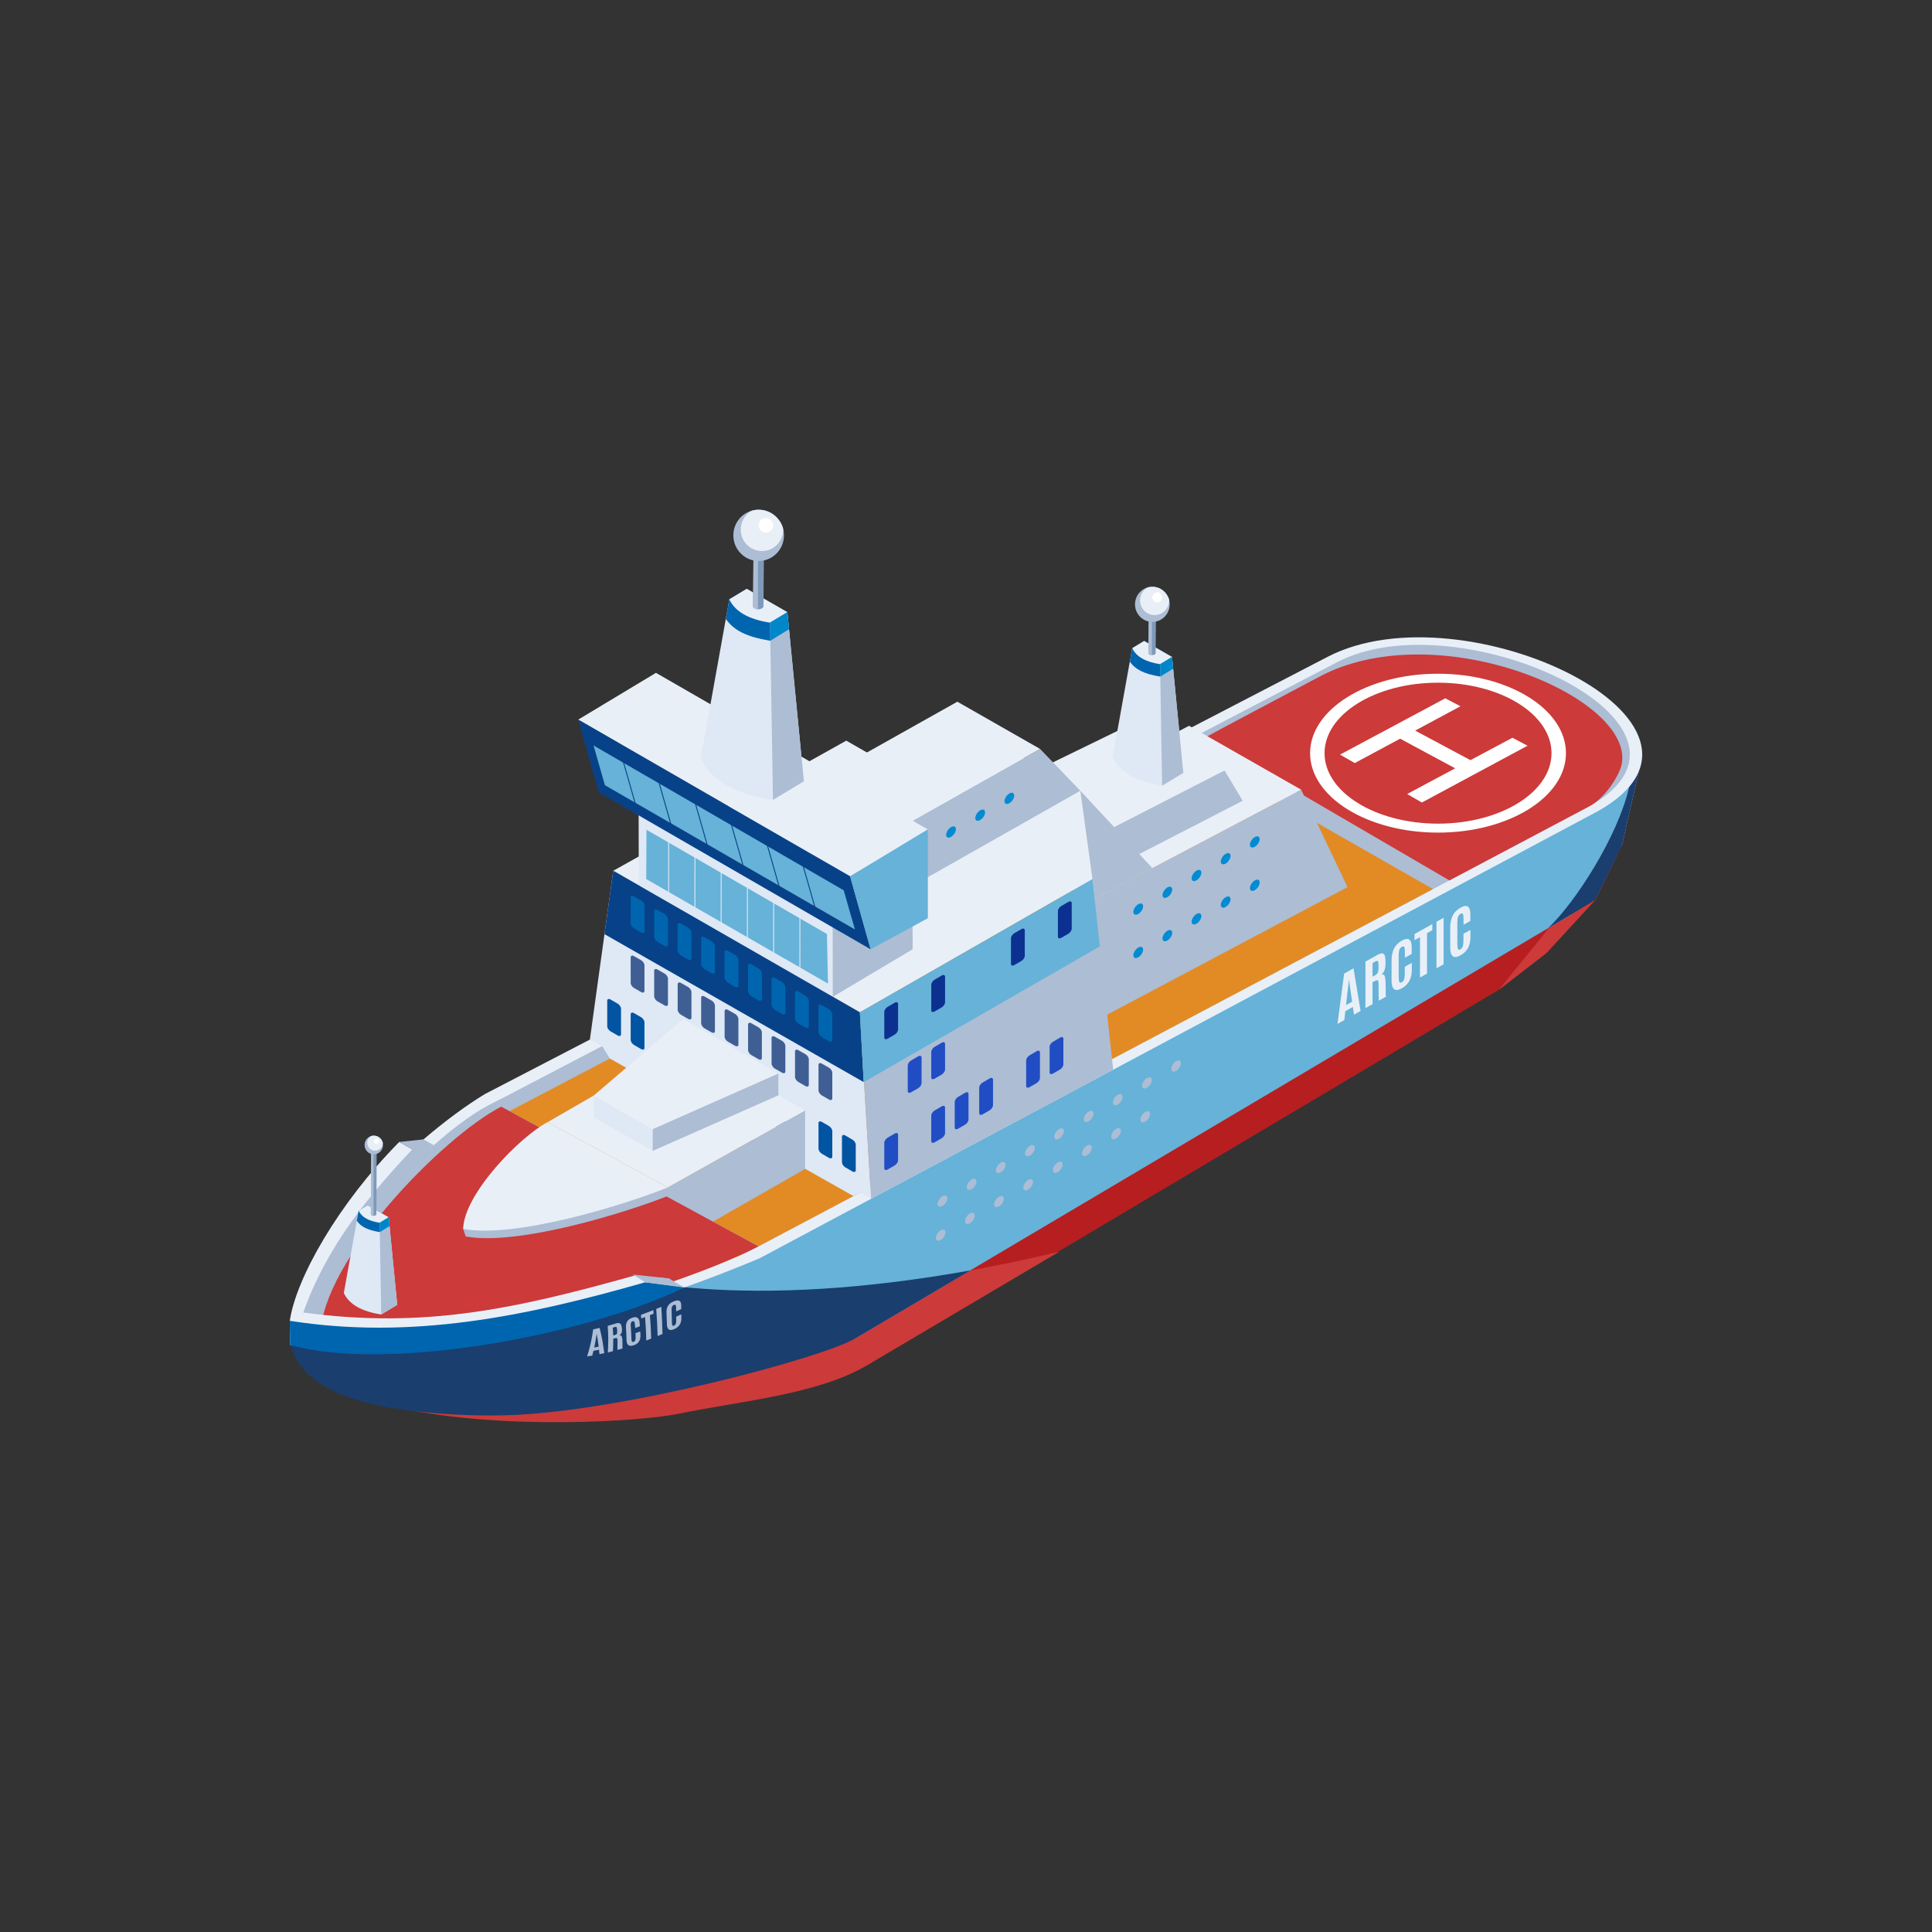<?xml version="1.0" encoding="utf-8"?>
<!-- Generator: Adobe Illustrator 24.3.0, SVG Export Plug-In . SVG Version: 6.00 Build 0)  -->
<svg version="1.1" id="Layer_1" xmlns="http://www.w3.org/2000/svg" xmlns:xlink="http://www.w3.org/1999/xlink" x="0px" y="0px"
	 viewBox="0 0 500 500" style="enable-background:new 0 0 500 500;" xml:space="preserve">
<rect x="0" y="0" width="500" height="500" fill="#333333" stroke="none"/>
<style type="text/css">
	.st0{fill-rule:evenodd;clip-rule:evenodd;fill:#B71E20;}
	.st1{fill-rule:evenodd;clip-rule:evenodd;fill:#CC3A3A;}
	.st2{fill-rule:evenodd;clip-rule:evenodd;fill:#66B2D8;}
	.st3{fill-rule:evenodd;clip-rule:evenodd;fill:#1A3E6E;}
	.st4{fill-rule:evenodd;clip-rule:evenodd;fill:#E9EFF7;}
	.st5{fill-rule:evenodd;clip-rule:evenodd;fill:#ACBDD4;}
	.st6{fill-rule:evenodd;clip-rule:evenodd;fill:#E28B25;}
	.st7{fill-rule:evenodd;clip-rule:evenodd;fill:#FFCC00;}
	.st8{fill-rule:evenodd;clip-rule:evenodd;fill:#FFFFFF;}
	.st9{fill-rule:evenodd;clip-rule:evenodd;fill:#DFE8F5;}
	.st10{fill-rule:evenodd;clip-rule:evenodd;fill:#0054A2;}
	.st11{fill-rule:evenodd;clip-rule:evenodd;fill:#0065AF;}
	.st12{fill-rule:evenodd;clip-rule:evenodd;fill:#074289;}
	.st13{fill:#074289;}
	.st14{fill-rule:evenodd;clip-rule:evenodd;fill:#7E99B9;}
	.st15{fill:#DFE8F5;}
	.st16{fill-rule:evenodd;clip-rule:evenodd;fill:#0087CA;}
	.st17{fill-rule:evenodd;clip-rule:evenodd;fill:#3F5F94;}
	.st18{fill-rule:evenodd;clip-rule:evenodd;fill:#0C3090;}
	.st19{fill-rule:evenodd;clip-rule:evenodd;fill:#214DC4;}
	.st20{fill-rule:evenodd;clip-rule:evenodd;fill:#008BD2;}
	.st21{fill:#E9EFF7;}
	.st22{fill:#ACBDD4;}
</style>
<g>
	<path class="st0" d="M424.09,199.81l-4.31,18.88l-6.84,14.12l-12.66,13.77l-12.3,9.53l-163.76,97.32
		c-46.47,13.32-80.14,10.09-95.28,8.06c9.63-12.43-20.96-2.84-53.85-13.42L424.09,199.81z"/>
	<path class="st1" d="M424.09,199.81l-4.31,18.88l-6.82,14.1l-12.67,13.8l-12.3,9.53c9.17-11.98,30.91-35.32,33.6-52.29l1.51-3.58
		L424.09,199.81L424.09,199.81z M274.12,323.95l-49.89,29.48c-12.59,7.44-33.06,9.24-48.62,12.45c-9.6,1.98-44.98,4.31-71.91-1.44
		c-11.42-2.44-15.23-12.08-28.59-16.37l48.86-21.62c5.47-0.96,10.94-1.69,16.42-2.04C161.47,333.78,203.63,340.72,274.12,323.95z"/>
	<path class="st2" d="M424.09,199.81l-4.31,18.89l-13.38,18.1L221.44,346.34c-38.89,12.27-83.35,16.56-108.25,17.76
		c1.38-7.53-11.25-7.4-38.09-16.03L424.09,199.81z"/>
	<path class="st3" d="M424.09,199.81l-4.33,18.98l-6.88,14.11l-12.24,7.31c7.18-6.76,18.08-23.89,20.95-36.39l1.51-3.58
		L424.09,199.81L424.09,199.81z M251.15,328.78l-29.72,17.56c-8.81,5.2-61.04,19.08-90.14,19.92c-13.28,0.38-24.74-0.98-30.8-2.05
		c-9.22-1.63-22.34-5.31-25.39-16.13l48.86-21.62c5.47-0.96,10.94-1.69,16.42-2.04C158.99,332.68,194.48,338.93,251.15,328.78z"/>
	<path class="st4" d="M413.59,209.9l-217,115.74c-36.47,15.34-84.28,28.58-121.49,22.43c-0.86-22.8,31.88-53.74,50.41-64.94
		L343.6,169.98C378.92,151.66,453.43,187.48,413.59,209.9z"/>
	<path class="st5" d="M411.38,208.64L193.02,324.28c-36.19,15.22-78.05,26.71-114.96,20.6c5.35-23.15,25.04-40.69,48.28-58.75
		l219.71-114.76C377.71,154.84,448.29,187.79,411.38,208.64z"/>
	<polygon class="st6" points="196.29,322.56 131.86,287.56 308.88,194.73 370.87,230.09 	"/>
	<path class="st7" d="M81.55,345.41c6.11-21.99,25.24-38.94,47.68-56.38l62.94,35.61C157.32,339.21,117.31,350.22,81.55,345.41z"/>
	<path class="st1" d="M411.38,208.64l-36.27,19.21l-63.32-36.93c0.95-0.58,29.45-15.7,30.43-16.19
		c30.68-15.49,80.79,5.9,77.48,23.02C419.17,200.5,415.53,206.44,411.38,208.64z"/>
	<path class="st8" d="M372.16,174.36L372.16,174.36l0,2.32h0c16.22,0,29.37,8.17,29.37,18.24c0,10.07-13.15,18.24-29.37,18.24h0
		v2.32h0c18.28,0,33.11-9.21,33.11-20.56C405.27,183.56,390.44,174.36,372.16,174.36z M372.16,174.36
		c-18.28,0-33.11,9.21-33.11,20.56c0,11.35,14.83,20.56,33.11,20.56v-2.32c-16.22,0-29.37-8.17-29.37-18.24
		c0-10.07,13.15-18.24,29.37-18.24V174.36z"/>
	<polygon class="st8" points="364.17,205.49 367.98,207.69 395.33,192.99 391.41,190.93 380.55,196.73 366.24,189.08 377.96,182.78 
		374.04,180.72 346.8,195.29 350.61,197.48 362.35,191.17 376.6,198.84 	"/>
	<path class="st5" d="M127.81,285.37l1.82-0.95l0.02,1.95l66.64,36.2c-24.53,9.97-90.41,29.07-118.24,22.32
		c-0.79-12.83,14.61-34.06,28.71-47.46c1.19-1.14,3.65-0.7,5.45-1.01C118.12,291.19,123.72,287.2,127.81,285.37z"/>
	<g>
		<polygon class="st5" points="282.15,264.92 348.74,229.59 336.74,204.37 282.15,233.13 		"/>
		<polygon class="st4" points="336.74,204.37 282.15,233.13 253.08,216.52 307.73,187.83 		"/>
	</g>
	<polygon class="st4" points="282.73,227.5 222.53,261.98 158.71,225.35 219.02,191.68 228.92,197.36 253.47,189.66 279.59,204.65 
		272.12,222.16 	"/>
	<polygon class="st9" points="225.44,310.25 222.53,261.98 158.71,225.35 152.66,269.05 155.84,270.73 157.83,273.94 220.86,309.54 
		222.61,308.65 	"/>
	<polygon class="st5" points="236.2,212.4 210.13,221.07 215.45,239.97 215.48,258 236.18,245.67 	"/>
	<polygon class="st9" points="215.48,258 215.45,239.97 210.13,221.07 159.96,192.27 165.28,211.09 165.31,229.19 	"/>
	<polygon class="st5" points="282.84,228.31 222.53,261.98 225.44,310.25 288.09,276.84 	"/>
	<polygon class="st2" points="214.28,254.55 214.01,241.72 167.31,214.74 167.25,227.5 	"/>
	<g>
		<path class="st10" d="M218.77,293.87l1.83,1.06c0.48,0.28,0.87,0.87,0.87,1.31v6.62c0,0.45-0.39,0.58-0.87,0.31l-1.83-1.06
			c-0.48-0.28-0.87-0.87-0.87-1.31v-6.62C217.91,293.73,218.3,293.59,218.77,293.87z"/>
		<path class="st10" d="M212.7,290.35l1.83,1.06c0.48,0.28,0.87,0.87,0.87,1.31v6.62c0,0.44-0.39,0.58-0.87,0.31l-1.83-1.06
			c-0.48-0.28-0.87-0.87-0.87-1.31v-6.62C211.83,290.21,212.22,290.07,212.7,290.35z"/>
		<path class="st10" d="M200.55,283.31l1.83,1.06c0.48,0.28,0.87,0.87,0.87,1.31v6.62c0,0.45-0.39,0.58-0.87,0.31l-1.83-1.06
			c-0.48-0.28-0.87-0.87-0.87-1.31v-6.62C199.68,283.17,200.07,283.03,200.55,283.31z"/>
		<path class="st10" d="M194.47,279.79l1.83,1.06c0.48,0.28,0.87,0.86,0.87,1.31v6.62c0,0.45-0.39,0.58-0.87,0.31l-1.83-1.06
			c-0.48-0.28-0.87-0.86-0.87-1.31v-6.62C193.61,279.65,193.99,279.52,194.47,279.79z"/>
		<path class="st10" d="M188.4,276.27l1.83,1.06c0.48,0.28,0.87,0.87,0.87,1.31v6.62c0,0.44-0.39,0.58-0.87,0.31l-1.83-1.06
			c-0.48-0.28-0.87-0.86-0.87-1.31v-6.62C187.53,276.14,187.92,276,188.4,276.27z"/>
		<path class="st10" d="M182.32,272.75l1.83,1.06c0.48,0.28,0.87,0.86,0.87,1.31v6.62c0,0.45-0.39,0.58-0.87,0.31l-1.83-1.06
			c-0.48-0.28-0.86-0.86-0.86-1.31v-6.62C181.46,272.62,181.84,272.48,182.32,272.75z"/>
		<path class="st10" d="M176.25,269.23l1.83,1.06c0.48,0.28,0.87,0.87,0.87,1.31v6.62c0,0.45-0.39,0.58-0.87,0.31l-1.83-1.06
			c-0.48-0.28-0.87-0.87-0.87-1.31v-6.62C175.38,269.1,175.77,268.96,176.25,269.23z"/>
		<path class="st10" d="M164.09,262.2l1.83,1.06c0.48,0.28,0.87,0.87,0.87,1.31v6.62c0,0.45-0.39,0.58-0.87,0.31l-1.83-1.06
			c-0.48-0.28-0.87-0.86-0.87-1.31v-6.62C163.23,262.06,163.62,261.92,164.09,262.2z"/>
		<path class="st10" d="M158.02,258.68l1.83,1.06c0.48,0.28,0.87,0.87,0.87,1.31v6.62c0,0.44-0.39,0.58-0.87,0.31l-1.83-1.06
			c-0.48-0.28-0.87-0.87-0.87-1.31v-6.62C157.15,258.54,157.54,258.4,158.02,258.68z"/>
	</g>
	<polygon class="st5" points="169.5,324.72 208.36,302.52 208.36,287.36 172.83,307.3 	"/>
	<polygon class="st9" points="163.65,320.2 140.03,306.69 143.99,291.88 167.62,305.38 	"/>
	<polygon class="st4" points="208.36,287.36 172.83,307.3 141.73,290.41 177.52,269.77 	"/>
	<path class="st1" d="M129.71,286.4l66.58,36.16c-25.69,13.12-84.62,28.4-113.38,23C83.33,326.11,114.54,294.22,129.71,286.4z"/>
	<path class="st4" d="M173.01,330.86l-8.94-0.71c-31.11,8.72-54.53,13.72-85.59,9.53L75,341.82l0.1,4.71
		c23.58,6.84,75.09-1.68,101.89-13.4L173.01,330.86z"/>
	<path class="st11" d="M177.25,333.15c-3.43-0.43-6.85-0.87-10.28-1.3c-31.11,8.92-60.61,14.91-91.98,9.97l0.1,6.26
		C99.85,355.09,150.97,345.86,177.25,333.15z"/>
	<path class="st4" d="M103.32,295.54c-15.74,15.92-26.7,35.24-28.32,46.27c1.56,0.19,1.93-2.32,3.49-2.13
		c6.35-17.84,17.52-30.74,28.18-42.24C105.55,296.81,104.44,296.18,103.32,295.54z"/>
	<polygon class="st5" points="106.67,297.45 112.26,296.37 109.61,294.87 103.32,295.54 	"/>
	<polygon class="st5" points="173.01,330.86 177.14,333.21 166.98,331.85 163.74,329.84 	"/>
	<g>
		<polygon class="st5" points="287.57,224.77 321.61,207.23 316.91,199.4 287.57,214.45 		"/>
		<polygon class="st4" points="316.91,199.4 287.25,212.52 266.04,200.44 294.46,186.6 		"/>
	</g>
	<g>
		<polygon class="st5" points="232.77,231.18 279.59,204.65 269.17,193.82 232.77,214.34 		"/>
		<polygon class="st9" points="232.77,231.18 211.31,218.91 211.31,202.07 232.77,214.34 		"/>
		<polygon class="st4" points="269.17,193.82 232.77,214.34 211.31,202.07 247.76,181.6 		"/>
	</g>
	<polygon class="st4" points="240.13,214.66 220,226.78 149.64,186.24 169.76,174.13 	"/>
	<polygon class="st12" points="225.32,245.68 220,226.78 149.64,186.24 154.96,205.06 	"/>
	<polygon class="st2" points="221.25,240.54 218.35,230.41 153.61,192.93 156.55,203.21 	"/>
	<g>
		<path class="st13" d="M211,235.22c-0.05,0-0.1-0.03-0.12-0.09l-3.11-10.87c-0.02-0.06,0.02-0.13,0.08-0.15
			c0.06-0.02,0.13,0.02,0.15,0.08l3.11,10.87c0.02,0.06-0.02,0.13-0.08,0.15C211.02,235.22,211.01,235.22,211,235.22z"/>
	</g>
	<g>
		<path class="st13" d="M201.68,229.67c-0.05,0-0.1-0.03-0.12-0.09l-3.11-10.87c-0.02-0.06,0.02-0.13,0.08-0.15
			c0.06-0.02,0.13,0.02,0.15,0.08l3.11,10.87c0.02,0.06-0.02,0.13-0.08,0.15C201.7,229.67,201.69,229.67,201.68,229.67z"/>
	</g>
	<g>
		<path class="st13" d="M192.37,224.32c-0.05,0-0.1-0.03-0.12-0.09l-3.11-10.87c-0.02-0.06,0.02-0.13,0.08-0.15
			c0.06-0.02,0.13,0.02,0.15,0.08l3.11,10.87c0.02,0.06-0.02,0.13-0.08,0.15C192.39,224.32,192.38,224.32,192.37,224.32z"/>
	</g>
	<g>
		<path class="st13" d="M183.05,218.86c-0.05,0-0.1-0.03-0.12-0.09l-3.1-10.87c-0.02-0.06,0.02-0.13,0.08-0.15
			c0.06-0.02,0.13,0.02,0.15,0.08l3.1,10.87c0.02,0.06-0.02,0.13-0.08,0.15C183.07,218.86,183.06,218.86,183.05,218.86z"/>
	</g>
	<g>
		<path class="st13" d="M173.74,213.8c-0.05,0-0.1-0.03-0.12-0.09l-3.11-10.87c-0.02-0.06,0.02-0.13,0.08-0.15
			c0.06-0.02,0.13,0.02,0.15,0.08l3.11,10.87c0.02,0.06-0.02,0.13-0.08,0.15C173.76,213.8,173.75,213.8,173.74,213.8z"/>
	</g>
	<g>
		<path class="st13" d="M164.42,208.1c-0.05,0-0.1-0.03-0.12-0.09l-3.11-10.87c-0.02-0.06,0.02-0.13,0.08-0.15
			c0.06-0.02,0.13,0.02,0.15,0.08l3.11,10.87c0.02,0.06-0.02,0.13-0.08,0.15C164.44,208.1,164.43,208.1,164.42,208.1z"/>
	</g>
	<path class="st9" d="M208.04,202.19l-8,4.82c-9.85-1.52-16.08-5.09-18.69-10.73l7.4-41.17l4.5-2.71l10.52,6.04L208.04,202.19z"/>
	<path class="st11" d="M187.84,160.18l0.91-5.07l4.5-2.71l10.52,6.04l0.43,4.4l-4.85,2.99
		C193.33,164.83,189.99,163.24,187.84,160.18z"/>
	<path class="st4" d="M203.77,158.43l-4.5,2.71c-5.54-0.85-9.05-2.87-10.52-6.04l4.5-2.71L203.77,158.43z"/>
	<path class="st14" d="M197.71,143.06L197.71,143.06l-0.06,0.13l-0.01,0.05l-0.12,0.11l-0.09,0.07l-0.1,0.05l-0.27,0.12l-0.1,0.04
		l-0.14,0.04l-0.15,0.01l-0.05,0.02l-0.21,0h-0.05l-0.23,0l-0.03-0.02l-0.21-0.03l-0.04-0.01l-0.19-0.07l-0.04,0l-0.2-0.11
		c-0.29-0.16-0.41-0.35-0.41-0.56l-0.12,13.98c0,0.19,0.12,0.41,0.41,0.57l0.19,0.09l0.01,0l0.04,0.02l0.13,0.04l0.06,0.02
		l0.04,0.01h0.03l0.14,0.03h0.04H196l0.05,0.01l0.12,0.01h0.06h0.05l0.03,0l0.16-0.01l0.01-0.01h0.05l0.11-0.03h0.04l0.15-0.03
		l0.07-0.02l0.03-0.02c0.08-0.04,0.17-0.07,0.27-0.12l0.01-0.02l0.06-0.05l0.1-0.06l0.01-0.02l0.08-0.08v-0.03l0.02-0.02l0.03-0.04
		l0.04-0.08v-0.01l0.01-0.02l0.02-0.03v-0.1l0.13-13.97v-0.01L197.71,143.06z"/>
	<path class="st5" d="M196.12,143.7l-0.03-0.02l-0.21-0.03l-0.04-0.01l-0.19-0.07l-0.04,0l-0.2-0.11c-0.29-0.16-0.41-0.35-0.41-0.56
		l-0.12,13.98c0,0.19,0.12,0.41,0.41,0.57l0.19,0.09l0.01,0l0.04,0.02l0.13,0.04l0.06,0.02l0.04,0.01h0.03l0.14,0.03h0.04H196
		l0.05,0.01l0.12,0.01V143.7H196.12z"/>
	<g>
		<path class="st5" d="M189.79,138.54c0,3.66,2.93,6.64,6.54,6.64c3.62,0.01,6.56-2.96,6.56-6.62c0-3.67-2.94-6.64-6.56-6.65
			C192.72,131.92,189.79,134.88,189.79,138.54z"/>
		<path class="st4" d="M197.19,142.61c-3.03-0.01-5.49-2.48-5.49-5.57c0-2.1,1.16-3.93,2.87-4.87c0.57-0.16,1.16-0.25,1.78-0.25
			c3.03,0.01,5.58,2.09,6.33,4.93l0,0.21C202.67,140.15,200.22,142.62,197.19,142.61z"/>
		<path class="st8" d="M196.34,135.92c0,1.05,0.83,1.9,1.87,1.9c1.03,0,1.88-0.84,1.88-1.89c0-1.04-0.85-1.89-1.88-1.9
			C197.17,134.03,196.34,134.88,196.34,135.92z"/>
	</g>
	<g>
		<path class="st15" d="M186.63,238.81L186.63,238.81c-0.07,0-0.12-0.05-0.12-0.12l0.01-13.56c0-0.07,0.05-0.12,0.12-0.12l0,0
			c0.07,0,0.12,0.05,0.12,0.12l-0.01,13.56C186.75,238.76,186.7,238.81,186.63,238.81z"/>
	</g>
	<g>
		<path class="st15" d="M179.84,234.79L179.84,234.79c-0.07,0-0.12-0.05-0.12-0.12l0.01-13.26c0-0.07,0.05-0.12,0.12-0.12l0,0
			c0.07,0,0.12,0.05,0.12,0.12l-0.01,13.26C179.96,234.74,179.9,234.79,179.84,234.79z"/>
	</g>
	<g>
		<path class="st15" d="M173.04,230.94L173.04,230.94c-0.07,0-0.12-0.05-0.12-0.12l0.01-13.3c0-0.07,0.05-0.12,0.12-0.12l0,0
			c0.07,0,0.12,0.05,0.12,0.12l-0.01,13.3C173.16,230.89,173.11,230.94,173.04,230.94z"/>
	</g>
	<polygon class="st2" points="220,226.78 225.32,245.68 240.13,237.63 240.13,214.66 	"/>
	<polygon class="st5" points="199.28,161.14 200.05,207.01 208.04,202.19 203.77,158.43 	"/>
	<polygon class="st16" points="199.28,161.14 199.35,165.83 199.35,165.83 204.2,162.84 203.77,158.43 	"/>
	<g>
		<path class="st4" d="M97.78,324.03c0.6,0.35,0.6,0.91,0.01,1.26c-0.59,0.35-1.55,0.35-2.16,0c-0.59-0.35-0.6-0.91-0.01-1.26
			C96.22,323.67,97.18,323.67,97.78,324.03z"/>
		<path class="st14" d="M98.71,335.21l-0.01,0.06l-0.01,0.05l-0.03,0.06l-0.02,0.05l-0.03,0.06l-0.02,0.05l-0.04,0.07l-0.04,0.04
			l-0.09,0.08l-0.03,0.03l-0.06,0.05l-0.06,0.05l-0.08,0.05l-0.07,0.04c-0.06,0.04-0.12,0.07-0.19,0.1l-0.05,0.02
			c-0.05,0.02-0.1,0.04-0.16,0.06l-0.07,0.02l-0.09,0.03l-0.09,0.02l-0.1,0.02l-0.07,0.02c-0.08,0.02-0.16,0.03-0.23,0.03l-0.08,0
			l-0.12,0.01l-0.09,0h-0.11h-0.1l-0.09-0.01l-0.1,0l-0.09-0.01l-0.1-0.02l-0.11-0.02l-0.07-0.02l-0.14-0.03l-0.07-0.02
			c-0.07-0.03-0.15-0.05-0.21-0.08l-0.11-0.05l-0.05-0.02c-0.05-0.03-0.1-0.05-0.15-0.08c-0.39-0.22-0.58-0.53-0.58-0.83v0.65
			c0,0.29,0.19,0.6,0.58,0.83c0.05,0.03,0.1,0.05,0.15,0.08l0.06,0.02l0.08,0.04l0.01,0.01c0.08,0.02,0.15,0.05,0.22,0.07l0.02,0.01
			l0.05,0.01l0.12,0.03l0.04,0.01l0.04,0l0.11,0.02l0.05,0.01l0.04,0.01l0.1,0.01h0.05h0.04l0.11,0.02h0.05h0.04h0.11h0.05h0.05
			c0.04,0,0.09-0.02,0.14-0.02h0.04l0.01,0c0.07-0.01,0.16-0.01,0.23-0.03h0.01l0.07-0.02l0.1-0.02l0.09-0.03l0.09-0.03l0.03-0.01
			l0.04-0.02c0.05-0.02,0.11-0.04,0.16-0.06l0.05-0.02c0.06-0.03,0.13-0.07,0.18-0.1l0.03-0.01l0.05-0.04l0.08-0.05l0.05-0.05
			l0.06-0.05l0.02-0.01l0.01-0.02l0.08-0.09l0.02-0.02l0.01-0.02l0.05-0.07l0.02-0.03l0.01-0.02l0.03-0.07l0.01-0.03l0.01-0.02
			l0.02-0.06l0.02-0.04v0l0.01-0.07l0.01-0.04v-0.01v-0.65V335.21z"/>
		<path class="st4" d="M98.12,334.31c0.8,0.46,0.8,1.2,0.01,1.65c-0.78,0.46-2.05,0.46-2.84-0.01c-0.78-0.46-0.78-1.2-0.01-1.65
			C96.06,333.85,97.33,333.85,98.12,334.31z"/>
		<path class="st14" d="M98.25,324.64v0.05l-0.01,0.04l-0.02,0.05l-0.01,0.04l-0.02,0.05l-0.02,0.04l-0.04,0.06l-0.02,0.03
			l-0.06,0.07l-0.04,0.03l-0.04,0.05l-0.04,0.03l-0.05,0.04l-0.06,0.04c-0.07,0.03-0.14,0.07-0.21,0.1l-0.06,0.02
			c-0.08,0.03-0.15,0.05-0.23,0.07l-0.03,0.01c-0.08,0.02-0.15,0.03-0.23,0.04h-0.04c-0.09,0.01-0.18,0.02-0.26,0.02h-0.03
			c-0.09,0-0.17-0.01-0.26-0.01l-0.04-0.01c-0.08-0.02-0.17-0.03-0.25-0.05l-0.05-0.01c-0.07-0.02-0.14-0.04-0.22-0.07l-0.03-0.01
			c-0.08-0.04-0.16-0.07-0.23-0.11c-0.3-0.18-0.45-0.42-0.45-0.65l-0.03,10.39c0,0.23,0.15,0.46,0.45,0.64
			c0.06,0.04,0.14,0.08,0.22,0.11l0.01,0l0.04,0.01l0.13,0.05l0.08,0.02l0.05,0.01l0.03,0.01c0.05,0.01,0.1,0.02,0.16,0.03l0.05,0
			l0.05,0.01l0.05,0c0.04,0.01,0.09,0.01,0.15,0.01h0.05h0.04h0.07c0.06,0,0.11,0,0.17-0.01h0.02l0.04-0.01l0.14-0.02l0.09-0.02
			l0.03,0c0.05-0.02,0.11-0.04,0.16-0.05l0.06-0.02l0.07-0.02c0.07-0.03,0.14-0.06,0.21-0.1l0.02-0.01l0.03-0.03l0.06-0.04
			l0.04-0.03l0.04-0.05l0.02-0.01l0.01-0.02l0.06-0.07l0.02-0.01l0.01-0.02l0.05-0.06l0.01-0.02l0.01-0.01l0.02-0.05l0.02-0.02
			v-0.02l0.01-0.04l0.01-0.03v-0.02v-0.05l0.02-0.03v-0.01l0.02-10.38V324.64z"/>
		<path class="st5" d="M96.12,325.42c-0.07-0.02-0.14-0.04-0.22-0.07l-0.03-0.01c-0.08-0.04-0.16-0.07-0.23-0.11
			c-0.3-0.18-0.45-0.42-0.45-0.65l-0.03,10.39c0,0.23,0.15,0.46,0.45,0.64c0.06,0.04,0.14,0.08,0.22,0.11l0.01,0l0.04,0.01
			l0.13,0.05l0.08,0.02l0.05,0.01l0.03,0.01l0.03,0.01v-10.38l-0.04-0.01L96.12,325.42z"/>
		<path class="st14" d="M97.45,315.28L97.45,315.28l-0.03,0.07l0,0.02l-0.06,0.06l-0.05,0.04l-0.05,0.02l-0.14,0.06l-0.05,0.02
			l-0.08,0.02l-0.08,0.01l-0.03,0.01l-0.11,0h-0.03l-0.12,0l-0.01-0.01l-0.11-0.01l-0.02,0l-0.1-0.03l-0.02,0l-0.1-0.06
			c-0.15-0.08-0.21-0.18-0.21-0.29l-0.07,9.27c0,0.1,0.07,0.21,0.21,0.3l0.1,0.05h0.01l0.02,0.01l0.07,0.02l0.03,0.01l0.02,0.01
			h0.02l0.07,0.02h0.02h0.02l0.03,0l0.06,0h0.03h0.02h0.02l0.08,0l0,0h0.03l0.06-0.02h0.02l0.08-0.02l0.04-0.01l0.02-0.01
			c0.04-0.02,0.09-0.04,0.14-0.06l0.01-0.01l0.03-0.03l0.05-0.03l0.01-0.01l0.04-0.04v-0.01l0.01-0.01l0.02-0.02l0.02-0.04v-0.01
			l0.01-0.01l0.01-0.02v-0.05l0.07-9.27v0L97.45,315.28z"/>
		<path class="st5" d="M96.62,315.61l-0.01-0.01l-0.11-0.01l-0.02,0l-0.1-0.03l-0.02,0l-0.1-0.06c-0.15-0.08-0.21-0.18-0.21-0.29
			l-0.07,9.27c0,0.1,0.07,0.21,0.21,0.3l0.1,0.05h0.01l0.02,0.01l0.07,0.02l0.03,0.01l0.02,0.01h0.02l0.07,0.02h0.02h0.02l0.03,0
			l0.06,0v-9.28H96.62z"/>
		<path class="st9" d="M102.8,337.69l-4.14,2.5c-5.1-0.79-8.32-2.64-9.68-5.56l3.83-21.32l2.33-1.4l5.45,3.13L102.8,337.69z"/>
		<path class="st11" d="M92.34,315.94l0.47-2.63l2.33-1.4l5.45,3.13l0.22,2.28l-2.51,1.55C95.18,318.35,93.45,317.53,92.34,315.94z"
			/>
		<path class="st4" d="M100.59,315.04l-2.33,1.41c-2.87-0.44-4.68-1.48-5.45-3.13l2.33-1.4L100.59,315.04z"/>
		<path class="st14" d="M97.45,297.84L97.45,297.84l-0.03,0.07l0,0.02l-0.06,0.06l-0.05,0.04l-0.05,0.02l-0.14,0.06l-0.05,0.02
			l-0.08,0.02l-0.08,0l-0.03,0.01l-0.11,0h-0.03l-0.12,0l-0.01-0.01l-0.11-0.01l-0.02,0l-0.1-0.03l-0.02,0l-0.1-0.06
			c-0.15-0.08-0.21-0.18-0.21-0.29l-0.07,16.47c0,0.1,0.07,0.21,0.21,0.3l0.1,0.05h0.01l0.02,0.01l0.07,0.02l0.03,0.01l0.02,0.01
			h0.02l0.07,0.02h0.02h0.02l0.03,0l0.06,0h0.03h0.02h0.02l0.08,0l0,0h0.03l0.06-0.02h0.02l0.08-0.02l0.04-0.01l0.02-0.01
			c0.04-0.02,0.09-0.04,0.14-0.06l0.01-0.01l0.03-0.03l0.05-0.03l0.01-0.01l0.04-0.04v-0.01l0.01-0.01l0.02-0.02l0.02-0.04v-0.01
			l0.01-0.01l0.01-0.02v-0.05l0.07-16.47v0L97.45,297.84z"/>
		<path class="st5" d="M96.62,298.17l-0.01-0.01l-0.11-0.01l-0.02,0l-0.1-0.03l-0.02,0l-0.1-0.06c-0.15-0.08-0.21-0.18-0.21-0.29
			l-0.07,16.47c0,0.1,0.07,0.21,0.21,0.3l0.1,0.05h0.01l0.02,0.01l0.07,0.02l0.03,0.01l0.02,0.01h0.02l0.07,0.02h0.02h0.02l0.03,0
			l0.06,0v-16.48H96.62z"/>
		<g>
			<path class="st5" d="M94.35,296.32c0,1.33,1.07,2.42,2.38,2.42c1.32,0,2.39-1.08,2.39-2.41c0-1.34-1.07-2.42-2.39-2.42
				C95.42,293.9,94.35,294.98,94.35,296.32z"/>
			<path class="st4" d="M97.05,297.8c-1.1,0-2-0.91-2-2.03c0-0.76,0.42-1.43,1.05-1.78c0.21-0.06,0.42-0.09,0.65-0.09
				c1.1,0,2.03,0.76,2.31,1.8l0,0.08C99.05,296.9,98.15,297.8,97.05,297.8z"/>
			<path class="st8" d="M96.74,295.36c0,0.38,0.3,0.69,0.68,0.69c0.37,0,0.68-0.31,0.68-0.69c0-0.38-0.31-0.69-0.68-0.69
				C97.04,294.67,96.74,294.98,96.74,295.36z"/>
		</g>
		<polygon class="st5" points="98.26,316.44 98.66,340.19 102.8,337.69 100.59,315.04 		"/>
		<polygon class="st16" points="98.26,316.44 98.3,318.87 98.3,318.87 100.81,317.32 100.59,315.04 		"/>
	</g>
	<polygon class="st5" points="168.87,297.87 201.44,283.47 201.44,277.8 168.87,292.21 	"/>
	<polygon class="st9" points="168.87,297.87 153.67,289.19 153.67,283.52 168.87,292.21 	"/>
	<polygon class="st4" points="201.44,277.8 168.87,292.21 153.67,283.52 176.79,263.74 	"/>
	<path class="st5" d="M142.38,292.36l30.45,14.94l0.65,1.95c-11.19,4.55-39.52,13.26-52.96,10.74l-0.65-1.95
		C121.48,308.91,135.68,295.82,142.38,292.36z"/>
	<path class="st4" d="M141.73,290.41l31.1,16.89c-11.19,4.55-39.52,13.26-52.96,10.74C120.07,308.96,134.65,294.07,141.73,290.41z"
		/>
	<polygon class="st5" points="279.59,204.65 298.23,224.66 283.29,232.53 282.84,228.31 	"/>
	<polygon class="st12" points="158.71,225.35 222.53,261.98 223.53,280.05 156.44,241.76 	"/>
	<g>
		<path class="st11" d="M212.7,260.15l1.83,1.06c0.48,0.28,0.87,0.87,0.87,1.31v6.62c0,0.45-0.39,0.58-0.87,0.31l-1.83-1.06
			c-0.48-0.28-0.87-0.86-0.87-1.31v-6.62C211.83,260.01,212.22,259.87,212.7,260.15z"/>
		<path class="st11" d="M206.62,256.63l1.83,1.06c0.48,0.28,0.87,0.87,0.87,1.31v6.62c0,0.44-0.39,0.58-0.87,0.31l-1.83-1.06
			c-0.48-0.28-0.87-0.86-0.87-1.31v-6.62C205.76,256.49,206.15,256.35,206.62,256.63z"/>
		<path class="st11" d="M200.55,253.11l1.83,1.06c0.48,0.28,0.87,0.87,0.87,1.31v6.62c0,0.44-0.39,0.58-0.87,0.31l-1.83-1.06
			c-0.48-0.28-0.87-0.86-0.87-1.31v-6.62C199.68,252.97,200.07,252.83,200.55,253.11z"/>
		<path class="st11" d="M194.47,249.59l1.83,1.06c0.48,0.28,0.87,0.87,0.87,1.31v6.62c0,0.44-0.39,0.58-0.87,0.31l-1.83-1.06
			c-0.48-0.28-0.87-0.87-0.87-1.31v-6.62C193.61,249.45,193.99,249.31,194.47,249.59z"/>
		<path class="st11" d="M188.4,246.07l1.83,1.06c0.48,0.28,0.87,0.87,0.87,1.31v6.62c0,0.44-0.39,0.58-0.87,0.31l-1.83-1.06
			c-0.48-0.28-0.87-0.87-0.87-1.31v-6.62C187.53,245.93,187.92,245.79,188.4,246.07z"/>
		<path class="st11" d="M182.32,242.55l1.83,1.06c0.48,0.28,0.87,0.86,0.87,1.31v6.62c0,0.45-0.39,0.58-0.87,0.31l-1.83-1.06
			c-0.48-0.28-0.86-0.87-0.86-1.31v-6.62C181.46,242.41,181.84,242.28,182.32,242.55z"/>
		<path class="st11" d="M176.25,239.03l1.83,1.06c0.48,0.28,0.87,0.87,0.87,1.31v6.62c0,0.45-0.39,0.58-0.87,0.31l-1.83-1.06
			c-0.48-0.28-0.87-0.86-0.87-1.31v-6.62C175.38,238.9,175.77,238.76,176.25,239.03z"/>
		<path class="st11" d="M170.17,235.51l1.83,1.06c0.48,0.28,0.87,0.86,0.87,1.31v6.62c0,0.45-0.39,0.58-0.87,0.31l-1.83-1.06
			c-0.48-0.28-0.87-0.86-0.87-1.31v-6.62C169.3,235.38,169.69,235.24,170.17,235.51z"/>
		<path class="st11" d="M164.09,232l1.83,1.06c0.48,0.28,0.87,0.87,0.87,1.31v6.62c0,0.44-0.39,0.58-0.87,0.31l-1.83-1.06
			c-0.48-0.28-0.87-0.86-0.87-1.31v-6.62C163.23,231.86,163.62,231.72,164.09,232z"/>
	</g>
	<g>
		<path class="st15" d="M200.22,246.56L200.22,246.56c-0.07,0-0.12-0.05-0.12-0.12l0.01-13.04c0-0.07,0.05-0.12,0.12-0.12l0,0
			c0.07,0,0.12,0.05,0.12,0.12l-0.01,13.04C200.34,246.51,200.28,246.56,200.22,246.56z"/>
	</g>
	<g>
		<path class="st15" d="M193.42,242.75L193.42,242.75c-0.07,0-0.12-0.05-0.12-0.12l0.01-12.76c0-0.07,0.05-0.12,0.12-0.12l0,0
			c0.07,0,0.12,0.05,0.12,0.12l-0.01,12.76C193.54,242.7,193.49,242.75,193.42,242.75z"/>
	</g>
	<g>
		<path class="st15" d="M207.01,250.73L207.01,250.73c-0.07,0-0.12-0.05-0.12-0.12l0.01-13.04c0-0.07,0.05-0.12,0.12-0.12l0,0
			c0.07,0,0.12,0.05,0.12,0.12l-0.01,13.04C207.13,250.68,207.08,250.73,207.01,250.73z"/>
	</g>
	<g>
		<path class="st17" d="M212.7,275.27l1.83,1.04c0.48,0.27,0.87,0.86,0.87,1.31v6.62c0,0.45-0.39,0.59-0.87,0.31l-1.83-1.05
			c-0.48-0.27-0.87-0.86-0.87-1.3v-6.62C211.83,275.13,212.22,274.99,212.7,275.27z"/>
		<path class="st17" d="M206.62,271.79l1.83,1.04c0.48,0.27,0.87,0.86,0.87,1.31v6.62c0,0.45-0.39,0.59-0.87,0.31l-1.83-1.05
			c-0.48-0.27-0.87-0.86-0.87-1.3v-6.62C205.76,271.66,206.15,271.52,206.62,271.79z"/>
		<path class="st17" d="M200.55,268.31l1.83,1.05c0.48,0.27,0.87,0.86,0.87,1.31v6.62c0,0.45-0.39,0.59-0.87,0.31l-1.83-1.04
			c-0.48-0.27-0.87-0.86-0.87-1.3v-6.62C199.68,268.18,200.07,268.04,200.55,268.31z"/>
		<path class="st17" d="M194.47,264.83l1.83,1.05c0.48,0.27,0.87,0.86,0.87,1.31v6.62c0,0.44-0.39,0.59-0.87,0.31l-1.83-1.05
			c-0.48-0.27-0.87-0.86-0.87-1.3v-6.62C193.61,264.7,193.99,264.56,194.47,264.83z"/>
		<path class="st17" d="M188.4,261.36l1.83,1.04c0.48,0.27,0.87,0.86,0.87,1.31v6.62c0,0.45-0.39,0.59-0.87,0.31l-1.83-1.04
			c-0.48-0.27-0.87-0.86-0.87-1.3v-6.62C187.53,261.22,187.92,261.08,188.4,261.36z"/>
		<path class="st17" d="M182.32,257.88l1.83,1.05c0.48,0.27,0.87,0.86,0.87,1.31v6.62c0,0.44-0.39,0.59-0.87,0.31l-1.83-1.04
			c-0.48-0.27-0.86-0.86-0.86-1.3v-6.62C181.46,257.75,181.84,257.61,182.32,257.88z"/>
		<path class="st17" d="M176.25,254.4l1.83,1.04c0.48,0.27,0.87,0.86,0.87,1.31v6.62c0,0.44-0.39,0.59-0.87,0.31l-1.83-1.05
			c-0.48-0.27-0.87-0.86-0.87-1.3v-6.62C175.38,254.27,175.77,254.13,176.25,254.4z"/>
		<path class="st17" d="M170.17,250.92l1.83,1.04c0.48,0.27,0.87,0.86,0.87,1.31v6.62c0,0.45-0.39,0.59-0.87,0.31l-1.83-1.04
			c-0.48-0.27-0.87-0.86-0.87-1.3v-6.62C169.3,250.79,169.69,250.65,170.17,250.92z"/>
		<path class="st17" d="M164.09,247.45l1.83,1.05c0.48,0.27,0.87,0.86,0.87,1.31v6.62c0,0.44-0.39,0.59-0.87,0.31l-1.83-1.04
			c-0.48-0.27-0.87-0.86-0.87-1.3v-6.62C163.23,247.31,163.62,247.17,164.09,247.45z"/>
	</g>
	<polygon class="st2" points="282.73,227.5 222.53,261.98 223.53,280.05 284.62,244.93 	"/>
	<g>
		<path class="st5" d="M274.09,292.2c0.7-0.4,1.26-0.17,1.26,0.52c0,0.69-0.56,1.59-1.26,1.99c-0.69,0.41-1.26,0.17-1.26-0.53
			C272.83,293.5,273.39,292.6,274.09,292.2z"/>
		<path class="st5" d="M266.54,296.55c0.7-0.41,1.26-0.17,1.26,0.52c0,0.7-0.56,1.59-1.26,1.99c-0.69,0.41-1.26,0.17-1.26-0.52
			C265.29,297.85,265.85,296.95,266.54,296.55z"/>
		<path class="st5" d="M259,300.9c0.7-0.41,1.26-0.17,1.26,0.52c0,0.7-0.56,1.59-1.26,1.99c-0.7,0.41-1.26,0.17-1.26-0.53
			C257.74,302.19,258.3,301.3,259,300.9z"/>
		<path class="st5" d="M251.45,305.25c0.7-0.41,1.26-0.17,1.26,0.52c0,0.7-0.56,1.59-1.26,1.99c-0.69,0.41-1.26,0.17-1.26-0.52
			C250.2,306.54,250.76,305.65,251.45,305.25z"/>
		<path class="st5" d="M243.91,309.59c0.69-0.41,1.26-0.17,1.26,0.52c0,0.69-0.56,1.59-1.26,1.99c-0.7,0.41-1.26,0.17-1.26-0.52
			C242.65,310.89,243.22,310,243.91,309.59z"/>
	</g>
	<g>
		<path class="st5" d="M266.09,305.36c0.7-0.41,1.26-0.17,1.26,0.53c0,0.69-0.56,1.59-1.26,1.99c-0.7,0.41-1.26,0.17-1.26-0.52
			C264.83,306.66,265.39,305.76,266.09,305.36z"/>
		<path class="st5" d="M258.54,309.71c0.69-0.41,1.26-0.17,1.26,0.52c0,0.7-0.56,1.59-1.26,1.99c-0.7,0.41-1.26,0.17-1.26-0.52
			C257.28,311.01,257.85,310.11,258.54,309.71z"/>
		<path class="st5" d="M251,314.06c0.7-0.41,1.26-0.17,1.26,0.53c0,0.7-0.56,1.59-1.26,1.99c-0.7,0.4-1.26,0.17-1.26-0.52
			C249.74,315.35,250.3,314.46,251,314.06z"/>
		<path class="st5" d="M243.45,318.41c0.69-0.4,1.26-0.17,1.26,0.52c0,0.7-0.56,1.59-1.26,1.99c-0.7,0.4-1.26,0.17-1.26-0.53
			C242.19,319.7,242.76,318.81,243.45,318.41z"/>
	</g>
	<g>
		<path class="st18" d="M231.55,259.51l-1.83,1.06c-0.48,0.28-0.87,0.87-0.87,1.31v6.62c0,0.44,0.39,0.58,0.87,0.31l1.83-1.06
			c0.48-0.28,0.87-0.87,0.87-1.31v-6.62C232.42,259.37,232.03,259.23,231.55,259.51z"/>
		<path class="st18" d="M243.71,252.47l-1.83,1.06c-0.48,0.28-0.87,0.87-0.87,1.31v6.62c0,0.44,0.39,0.58,0.87,0.31l1.83-1.06
			c0.48-0.28,0.87-0.87,0.87-1.31v-6.62C244.57,252.33,244.18,252.19,243.71,252.47z"/>
	</g>
	<g>
		<path class="st19" d="M237.63,273.38l-1.83,1.06c-0.48,0.28-0.87,0.86-0.87,1.31v6.62c0,0.44,0.39,0.58,0.87,0.31l1.83-1.06
			c0.48-0.28,0.87-0.86,0.87-1.31v-6.62C238.5,273.25,238.11,273.11,237.63,273.38z"/>
		<path class="st19" d="M243.71,269.86l-1.83,1.06c-0.48,0.28-0.87,0.87-0.87,1.31v6.62c0,0.45,0.39,0.58,0.87,0.31l1.83-1.06
			c0.48-0.28,0.87-0.86,0.87-1.31v-6.62C244.57,269.73,244.18,269.59,243.71,269.86z"/>
	</g>
	<g>
		<path class="st19" d="M231.55,293.37l-1.83,1.06c-0.48,0.28-0.87,0.87-0.87,1.31v6.62c0,0.44,0.39,0.58,0.87,0.31l1.83-1.06
			c0.48-0.28,0.87-0.86,0.87-1.31v-6.62C232.42,293.23,232.03,293.09,231.55,293.37z"/>
		<path class="st19" d="M243.71,286.33l-1.83,1.06c-0.48,0.28-0.87,0.86-0.87,1.31v6.62c0,0.45,0.39,0.58,0.87,0.31l1.83-1.06
			c0.48-0.28,0.87-0.87,0.87-1.31v-6.62C244.57,286.2,244.18,286.06,243.71,286.33z"/>
		<path class="st19" d="M249.78,282.81l-1.83,1.06c-0.48,0.28-0.87,0.87-0.87,1.31v6.62c0,0.45,0.39,0.58,0.87,0.31l1.83-1.06
			c0.48-0.28,0.87-0.87,0.87-1.31v-6.62C250.65,282.67,250.26,282.54,249.78,282.81z"/>
	</g>
	<g>
		<path class="st19" d="M256.12,279.1l-1.83,1.06c-0.48,0.28-0.87,0.87-0.87,1.31v6.62c0,0.44,0.39,0.58,0.87,0.31l1.83-1.06
			c0.48-0.28,0.87-0.87,0.87-1.31v-6.62C256.98,278.96,256.59,278.82,256.12,279.1z"/>
		<path class="st19" d="M268.27,272.06l-1.83,1.06c-0.48,0.28-0.87,0.87-0.87,1.31v6.62c0,0.44,0.39,0.58,0.87,0.31l1.83-1.06
			c0.48-0.28,0.87-0.86,0.87-1.31v-6.62C269.13,271.92,268.74,271.78,268.27,272.06z"/>
		<path class="st19" d="M274.34,268.54l-1.83,1.06c-0.48,0.28-0.87,0.86-0.87,1.31v6.62c0,0.45,0.39,0.58,0.87,0.31l1.83-1.06
			c0.48-0.28,0.86-0.86,0.86-1.31v-6.62C275.21,268.4,274.82,268.26,274.34,268.54z"/>
	</g>
	<g>
		<path class="st20" d="M324.74,216.63c0.69-0.4,1.26-0.17,1.26,0.52c0,0.7-0.56,1.59-1.26,1.99c-0.69,0.41-1.26,0.17-1.26-0.52
			C323.49,217.93,324.05,217.03,324.74,216.63z"/>
		<path class="st20" d="M317.2,220.98c0.7-0.41,1.26-0.17,1.26,0.52c0,0.69-0.56,1.59-1.26,1.99c-0.69,0.41-1.26,0.17-1.26-0.53
			C315.94,222.27,316.51,221.38,317.2,220.98z"/>
		<path class="st20" d="M309.65,225.32c0.7-0.41,1.26-0.17,1.26,0.52c0,0.7-0.56,1.59-1.26,1.99c-0.69,0.41-1.26,0.17-1.26-0.52
			C308.4,226.62,308.96,225.73,309.65,225.32z"/>
		<path class="st20" d="M302.11,229.67c0.7-0.41,1.26-0.17,1.26,0.52s-0.56,1.59-1.26,1.99c-0.69,0.41-1.26,0.17-1.26-0.53
			C300.85,230.97,301.42,230.08,302.11,229.67z"/>
		<path class="st20" d="M294.57,234.02c0.7-0.41,1.26-0.17,1.26,0.52c0,0.7-0.56,1.59-1.26,1.99c-0.69,0.41-1.26,0.17-1.26-0.52
			C293.31,235.32,293.87,234.43,294.57,234.02z"/>
	</g>
	<g>
		<path class="st20" d="M324.74,227.85c0.69-0.4,1.26-0.17,1.26,0.53c0,0.7-0.56,1.59-1.26,1.99c-0.69,0.41-1.26,0.17-1.26-0.52
			C323.49,229.14,324.05,228.25,324.74,227.85z"/>
		<path class="st20" d="M317.2,232.2c0.7-0.41,1.26-0.17,1.26,0.52c0,0.7-0.56,1.59-1.26,1.99c-0.69,0.41-1.26,0.17-1.26-0.52
			C315.94,233.49,316.51,232.6,317.2,232.2z"/>
		<path class="st20" d="M309.65,236.54c0.7-0.41,1.26-0.17,1.26,0.52c0,0.7-0.56,1.59-1.26,1.99c-0.69,0.41-1.26,0.17-1.26-0.53
			C308.4,237.84,308.96,236.95,309.65,236.54z"/>
		<path class="st20" d="M302.11,240.89c0.7-0.41,1.26-0.17,1.26,0.52c0,0.69-0.56,1.59-1.26,1.99c-0.69,0.41-1.26,0.17-1.26-0.52
			C300.85,242.19,301.42,241.3,302.11,240.89z"/>
		<path class="st20" d="M294.57,245.24c0.7-0.41,1.26-0.17,1.26,0.52c0,0.7-0.56,1.59-1.26,1.99c-0.69,0.41-1.26,0.17-1.26-0.53
			C293.31,246.54,293.87,245.65,294.57,245.24z"/>
	</g>
	<path class="st9" d="M306.24,200.02l-5.48,3.3c-6.75-1.04-11.02-3.49-12.81-7.36l5.07-28.22l3.08-1.86l7.21,4.14L306.24,200.02z"/>
	<path class="st11" d="M292.4,171.23l0.62-3.48l3.08-1.86l7.21,4.14l0.29,3.02l-3.32,2.05C296.16,174.42,293.87,173.33,292.4,171.23
		z"/>
	<path class="st4" d="M303.32,170.03l-3.08,1.86c-3.8-0.58-6.2-1.96-7.21-4.14l3.08-1.86L303.32,170.03z"/>
	<path class="st14" d="M299.16,159.5L299.16,159.5l-0.04,0.09l-0.01,0.03l-0.08,0.08l-0.06,0.05l-0.07,0.03l-0.19,0.08l-0.07,0.03
		l-0.1,0.03l-0.1,0.01l-0.03,0.01l-0.14,0h-0.04l-0.16,0l-0.02-0.01l-0.15-0.02l-0.03-0.01l-0.13-0.04l-0.03,0l-0.14-0.07
		c-0.2-0.11-0.28-0.24-0.28-0.38l-0.09,9.58c0,0.13,0.09,0.28,0.28,0.39l0.13,0.06h0.01l0.03,0.01l0.09,0.03l0.04,0.01l0.03,0.01
		h0.02l0.1,0.02h0.03h0.03l0.04,0.01l0.09,0.01h0.04l0.03,0l0.02,0l0.11-0.01l0.01-0.01h0.03l0.08-0.02h0.03l0.1-0.02l0.05-0.01
		l0.02-0.01c0.05-0.03,0.11-0.05,0.18-0.08l0.01-0.01l0.04-0.03l0.07-0.04l0.01-0.01l0.05-0.06v-0.02l0.01-0.01l0.02-0.03l0.03-0.06
		v-0.01l0.01-0.01l0.01-0.02v-0.07l0.09-9.58v-0.01L299.16,159.5z"/>
	<path class="st5" d="M298.07,159.93l-0.02-0.01l-0.15-0.02l-0.03-0.01l-0.13-0.04l-0.03,0l-0.14-0.07
		c-0.2-0.11-0.28-0.24-0.28-0.38l-0.09,9.58c0,0.13,0.09,0.28,0.28,0.39l0.13,0.06h0.01l0.03,0.01l0.09,0.03l0.04,0.01l0.03,0.01
		h0.02l0.1,0.02h0.03h0.03l0.04,0.01l0.09,0.01v-9.59H298.07z"/>
	<g>
		<path class="st5" d="M293.74,156.4c0,2.51,2,4.55,4.48,4.55c2.48,0,4.49-2.03,4.49-4.54c0-2.51-2.01-4.55-4.49-4.56
			C295.74,151.86,293.74,153.89,293.74,156.4z"/>
		<path class="st4" d="M298.8,159.19c-2.07,0-3.76-1.7-3.76-3.82c0-1.44,0.8-2.69,1.97-3.34c0.39-0.11,0.79-0.17,1.22-0.17
			c2.08,0,3.83,1.44,4.34,3.38l0,0.14C302.56,157.5,300.88,159.19,298.8,159.19z"/>
		<path class="st8" d="M298.22,154.6c0,0.72,0.57,1.3,1.28,1.3c0.7,0,1.28-0.58,1.28-1.3c0-0.72-0.58-1.3-1.28-1.3
			C298.79,153.31,298.22,153.89,298.22,154.6z"/>
	</g>
	<polygon class="st5" points="300.23,171.89 300.76,203.33 306.24,200.02 303.32,170.04 	"/>
	<polygon class="st16" points="300.23,171.89 300.29,175.1 300.29,175.1 303.61,173.05 303.32,170.04 	"/>
	<g>
		<path class="st18" d="M264.34,240.45l-1.83,1.06c-0.48,0.28-0.87,0.87-0.87,1.31v6.62c0,0.45,0.39,0.58,0.87,0.31l1.83-1.06
			c0.48-0.28,0.87-0.87,0.87-1.31v-6.62C265.2,240.31,264.82,240.17,264.34,240.45z"/>
		<path class="st18" d="M276.49,233.41l-1.83,1.06c-0.48,0.28-0.87,0.87-0.87,1.31v6.62c0,0.44,0.39,0.58,0.87,0.31l1.83-1.06
			c0.48-0.28,0.87-0.87,0.87-1.31v-6.62C277.35,233.27,276.97,233.14,276.49,233.41z"/>
	</g>
	<g>
		<path class="st5" d="M304.38,274.63c0.7-0.41,1.26-0.17,1.26,0.52c0,0.69-0.56,1.59-1.26,1.99c-0.7,0.41-1.26,0.17-1.26-0.52
			C303.12,275.93,303.68,275.03,304.38,274.63z"/>
		<path class="st5" d="M296.83,278.98c0.7-0.41,1.26-0.17,1.26,0.53c0,0.7-0.56,1.59-1.26,1.99c-0.7,0.41-1.26,0.17-1.26-0.52
			C295.58,280.28,296.14,279.38,296.83,278.98z"/>
		<path class="st5" d="M289.29,283.33c0.7-0.41,1.26-0.17,1.26,0.52c0,0.7-0.56,1.59-1.26,1.99c-0.7,0.41-1.26,0.17-1.26-0.52
			C288.03,284.63,288.59,283.73,289.29,283.33z"/>
		<path class="st5" d="M281.74,287.68c0.7-0.4,1.26-0.17,1.26,0.52c0,0.69-0.56,1.59-1.26,1.99c-0.7,0.41-1.26,0.17-1.26-0.53
			C280.49,288.97,281.05,288.08,281.74,287.68z"/>
	</g>
	<g>
		<path class="st5" d="M296.38,287.79c0.7-0.41,1.26-0.17,1.26,0.52c0,0.7-0.56,1.59-1.26,1.99c-0.7,0.41-1.26,0.17-1.26-0.53
			C295.12,289.09,295.68,288.2,296.38,287.79z"/>
		<path class="st5" d="M288.83,292.14c0.7-0.41,1.26-0.17,1.26,0.52c0,0.7-0.56,1.59-1.26,1.99c-0.69,0.41-1.26,0.17-1.26-0.52
			C287.57,293.44,288.14,292.54,288.83,292.14z"/>
		<path class="st5" d="M281.29,296.49c0.7-0.41,1.26-0.17,1.26,0.52c0,0.69-0.56,1.59-1.26,1.99c-0.7,0.4-1.26,0.17-1.26-0.52
			C280.03,297.79,280.59,296.89,281.29,296.49z"/>
		<path class="st5" d="M273.74,300.84c0.7-0.4,1.26-0.17,1.26,0.53c0,0.7-0.56,1.59-1.26,1.99c-0.69,0.41-1.26,0.17-1.26-0.52
			C272.48,302.13,273.05,301.24,273.74,300.84z"/>
	</g>
	<path class="st21" d="M349.93,259.24l-0.79-5.46v-2.53l1.15-0.65l1.83,11.03l-1.71,0.96l-0.29-1.99l-0.98,0.55v-1.47L349.93,259.24
		z M349.14,253.78l-0.02-0.14l-0.03,0.02l-0.74,6.47l0.79-0.44v1.47l-0.97,0.54l-0.26,2.3l-1.77,0.99l1.72-13.02l1.27-0.72V253.78z"
		/>
	<path class="st21" d="M355.99,247.4l0.42-0.24c0.63-0.35,1.1-0.49,1.41-0.41c0.31,0.08,0.51,0.32,0.61,0.72
		c0.1,0.4,0.15,0.97,0.15,1.7c0,0.73-0.08,1.33-0.23,1.8c-0.16,0.47-0.44,0.89-0.86,1.26c0.41-0.16,0.7-0.04,0.87,0.35
		c0.16,0.4,0.25,1.37,0.25,2.91c0,1.55,0.02,2.36,0.07,2.45l-1.84,1.03c-0.04-0.07-0.07-1.49-0.07-4.28c0-0.53-0.06-0.85-0.19-0.96
		c-0.11-0.09-0.3-0.06-0.58,0.06v-1.47c0.21-0.13,0.37-0.27,0.47-0.42c0.11-0.17,0.19-0.39,0.23-0.67c0.04-0.28,0.07-0.68,0.07-1.21
		v-0.07c0-0.65-0.06-1.05-0.16-1.19c-0.09-0.12-0.3-0.1-0.61,0.05V247.4z M355.8,253.89l-0.59,0.3v5.69l-1.84,1.03v-12.05l2.62-1.47
		v1.42c-0.05,0.02-0.1,0.05-0.15,0.08l-0.62,0.35v3.53l0.73-0.41l0.04-0.02v1.47C355.93,253.83,355.87,253.86,355.8,253.89z"/>
	<path class="st21" d="M365.38,250.89c0,1.16-0.21,2.14-0.62,2.94c-0.42,0.79-1.07,1.44-1.96,1.94c-0.89,0.5-1.56,0.58-2,0.23
		c-0.44-0.35-0.66-1.08-0.66-2.2v-5.25c0-1.79,0.47-3.18,1.41-4.16c0.35-0.36,0.77-0.68,1.26-0.96c1.69-0.95,2.54-0.36,2.54,1.78
		v1.66l-1.77,1v-1.54c0-0.62-0.05-1.04-0.16-1.24c-0.11-0.21-0.31-0.23-0.62-0.05c-0.31,0.17-0.52,0.43-0.64,0.78
		c-0.12,0.35-0.18,0.82-0.18,1.4v5.63c0,0.65,0.06,1.08,0.17,1.29c0.11,0.22,0.32,0.24,0.62,0.07c0.3-0.17,0.51-0.43,0.62-0.78
		c0.11-0.35,0.17-0.85,0.17-1.5v-1.73l1.8-1.01V250.89z"/>
	<polygon class="st21" points="367.49,252.99 367.49,242.52 366.08,243.32 366.08,241.73 370.68,239.15 370.68,240.73 369.32,241.5 
		369.32,251.96 	"/>
	<polygon class="st21" points="371.76,250.59 371.76,238.54 373.6,237.51 373.6,249.56 	"/>
	<path class="st21" d="M380.56,242.36c0,1.16-0.21,2.14-0.62,2.94c-0.42,0.79-1.07,1.44-1.96,1.94c-0.89,0.5-1.56,0.58-2,0.23
		c-0.44-0.35-0.66-1.08-0.66-2.2v-5.25c0-1.79,0.47-3.18,1.41-4.16c0.35-0.36,0.77-0.68,1.26-0.96c1.69-0.95,2.54-0.36,2.54,1.78
		v1.66l-1.77,1v-1.54c0-0.62-0.05-1.04-0.16-1.24c-0.11-0.21-0.31-0.23-0.62-0.05c-0.31,0.17-0.52,0.43-0.64,0.78
		c-0.12,0.35-0.18,0.82-0.18,1.4v5.63c0,0.65,0.06,1.08,0.17,1.29c0.11,0.22,0.32,0.24,0.62,0.07c0.3-0.17,0.51-0.43,0.62-0.78
		c0.11-0.35,0.17-0.85,0.17-1.5v-1.73l1.8-1.01V242.36z"/>
	<path class="st22" d="M159.16,346.32v-0.84l0.05-0.01c0.16-0.05,0.28-0.11,0.35-0.19c0.07-0.08,0.12-0.2,0.15-0.36
		c0.02-0.16,0.03-0.39,0.01-0.69c0-0.01,0-0.03,0-0.04c-0.03-0.38-0.08-0.61-0.17-0.71c-0.07-0.08-0.2-0.09-0.38-0.06v-0.85
		l0.16-0.05c0.42-0.13,0.74-0.16,0.97-0.07c0.22,0.08,0.38,0.24,0.47,0.48c0.09,0.24,0.16,0.58,0.19,1c0.03,0.42-0.01,0.76-0.1,1.01
		c-0.1,0.25-0.29,0.46-0.57,0.63c0.29-0.04,0.49,0.06,0.61,0.3c0.12,0.25,0.2,0.81,0.19,1.7c0,0.88-0.01,1.35,0.02,1.41
		c-0.43,0.12-0.86,0.25-1.3,0.37c-0.03-0.05-0.01-0.86,0-2.45c0-0.31-0.05-0.5-0.14-0.57C159.57,346.27,159.41,346.26,159.16,346.32
		L159.16,346.32z M165.75,345.57c0.02,0.67-0.11,1.22-0.4,1.64c-0.29,0.42-0.74,0.75-1.36,0.95c-0.62,0.21-1.09,0.19-1.39-0.06
		c-0.3-0.24-0.45-0.69-0.46-1.33c-0.02-1.01-0.05-2.02-0.13-3.03c-0.08-1.04,0.16-1.8,0.77-2.27c0.22-0.17,0.5-0.32,0.84-0.44
		c1.15-0.41,1.8-0.01,1.91,1.24c0.03,0.32,0.05,0.64,0.07,0.97c-0.4,0.15-0.8,0.3-1.21,0.44c-0.02-0.3-0.04-0.59-0.07-0.89
		c-0.03-0.36-0.09-0.61-0.18-0.74c-0.09-0.13-0.23-0.16-0.45-0.09c-0.21,0.07-0.34,0.21-0.4,0.4c-0.06,0.2-0.08,0.46-0.05,0.8
		c0.08,1.09,0.14,2.17,0.17,3.25c0.01,0.37,0.04,0.63,0.13,0.76c0.08,0.13,0.23,0.16,0.43,0.09c0.21-0.07,0.36-0.2,0.43-0.39
		c0.08-0.19,0.11-0.48,0.1-0.85c-0.01-0.33-0.02-0.67-0.03-1c0.41-0.14,0.81-0.29,1.22-0.44
		C165.73,344.91,165.74,345.24,165.75,345.57L165.75,345.57z M167.25,346.93c-0.02-1.01-0.04-2.02-0.1-3.03
		c-0.05-1.02-0.14-2.03-0.22-3.05c-0.33,0.12-0.65,0.24-0.97,0.37c-0.03-0.31-0.06-0.61-0.09-0.92c1.06-0.4,2.13-0.81,3.2-1.24
		c0.03,0.31,0.05,0.62,0.08,0.93c-0.32,0.13-0.63,0.25-0.95,0.37c0.08,1.02,0.16,2.04,0.21,3.05c0.05,1.01,0.08,2.03,0.11,3.03
		C168.09,346.6,167.66,346.77,167.25,346.93L167.25,346.93z M170.19,345.76c-0.03-1.17-0.07-2.33-0.13-3.5
		c-0.06-1.17-0.14-2.34-0.23-3.51c0.44-0.18,0.87-0.36,1.32-0.53c0.07,1.17,0.14,2.34,0.19,3.51c0.05,1.17,0.09,2.34,0.12,3.51
		C171.04,345.41,170.61,345.59,170.19,345.76L170.19,345.76z M176.34,341.14c0,0.68-0.15,1.25-0.45,1.71
		c-0.29,0.46-0.75,0.84-1.38,1.12c-0.62,0.28-1.09,0.32-1.41,0.1c-0.31-0.21-0.48-0.64-0.5-1.29c-0.03-1.02-0.07-2.04-0.11-3.06
		c-0.05-1.05,0.26-1.85,0.95-2.4c0.25-0.2,0.56-0.38,0.93-0.53c1.28-0.54,1.93-0.19,1.93,1.05c0,0.32,0,0.64,0,0.96
		c-0.44,0.2-0.87,0.39-1.31,0.58c-0.01-0.3-0.01-0.6-0.01-0.89c-0.01-0.36-0.05-0.61-0.13-0.73c-0.08-0.12-0.24-0.13-0.47-0.04
		c-0.23,0.1-0.38,0.24-0.46,0.45c-0.08,0.2-0.12,0.47-0.11,0.81c0.03,1.09,0.06,2.19,0.08,3.27c0.01,0.38,0.05,0.63,0.13,0.76
		c0.08,0.13,0.23,0.14,0.44,0.05c0.21-0.09,0.36-0.24,0.44-0.45c0.08-0.2,0.12-0.49,0.11-0.87c-0.01-0.33-0.01-0.67-0.01-1
		c0.43-0.19,0.87-0.39,1.31-0.59C176.34,340.48,176.34,340.81,176.34,341.14z M154.94,348.51c-0.14-1.1-0.31-2.19-0.51-3.29
		c-0.01,0-0.01,0-0.02,0l-0.05,0.33v-1.69c0.27-0.06,0.54-0.13,0.82-0.2c0.27,1.1,0.53,2.19,0.72,3.28
		c0.19,1.08,0.34,2.17,0.49,3.25c-0.42,0.09-0.84,0.18-1.25,0.27c-0.04-0.39-0.07-0.77-0.11-1.16c-0.22,0.05-0.44,0.09-0.66,0.14
		v-0.81L154.94,348.51L154.94,348.51z M159.16,342.58v0.85c-0.05,0.01-0.09,0.02-0.15,0.04c-0.14,0.04-0.28,0.08-0.42,0.12
		c0.05,0.68,0.09,1.35,0.11,2.03c0.15-0.04,0.31-0.08,0.46-0.13v0.84l-0.04,0.01c-0.14,0.03-0.27,0.07-0.41,0.1
		c0,1.08-0.03,2.17-0.08,3.24c-0.44,0.11-0.88,0.22-1.32,0.33c0.06-1.14,0.12-2.27,0.11-3.41c0-1.15-0.07-2.3-0.15-3.45
		C157.9,342.95,158.53,342.77,159.16,342.58z M154.36,345.55c-0.16,1.07-0.35,2.13-0.57,3.19c0.19-0.04,0.38-0.08,0.57-0.11v0.81
		c-0.26,0.05-0.51,0.1-0.77,0.15c-0.1,0.41-0.2,0.82-0.31,1.24c-0.44,0.07-0.88,0.15-1.33,0.22c0.34-1.15,0.67-2.3,0.94-3.47
		c0.27-1.16,0.45-2.35,0.62-3.53c0.28-0.06,0.57-0.13,0.85-0.19V345.55z"/>
	<g>
		<path class="st20" d="M261.22,205.36c0.7-0.41,1.26-0.17,1.26,0.52c0,0.7-0.56,1.59-1.26,1.99c-0.69,0.41-1.26,0.17-1.26-0.52
			C259.96,206.66,260.52,205.77,261.22,205.36z"/>
		<path class="st20" d="M253.67,209.71c0.7-0.41,1.26-0.17,1.26,0.52c0,0.7-0.56,1.59-1.26,1.99c-0.69,0.41-1.26,0.17-1.26-0.53
			C252.41,211.01,252.98,210.11,253.67,209.71z"/>
		<path class="st20" d="M246.13,214.06c0.7-0.41,1.26-0.17,1.26,0.53c0,0.7-0.56,1.59-1.26,1.99c-0.69,0.41-1.26,0.17-1.26-0.52
			C244.87,215.36,245.43,214.46,246.13,214.06z"/>
	</g>
</g>
</svg>

